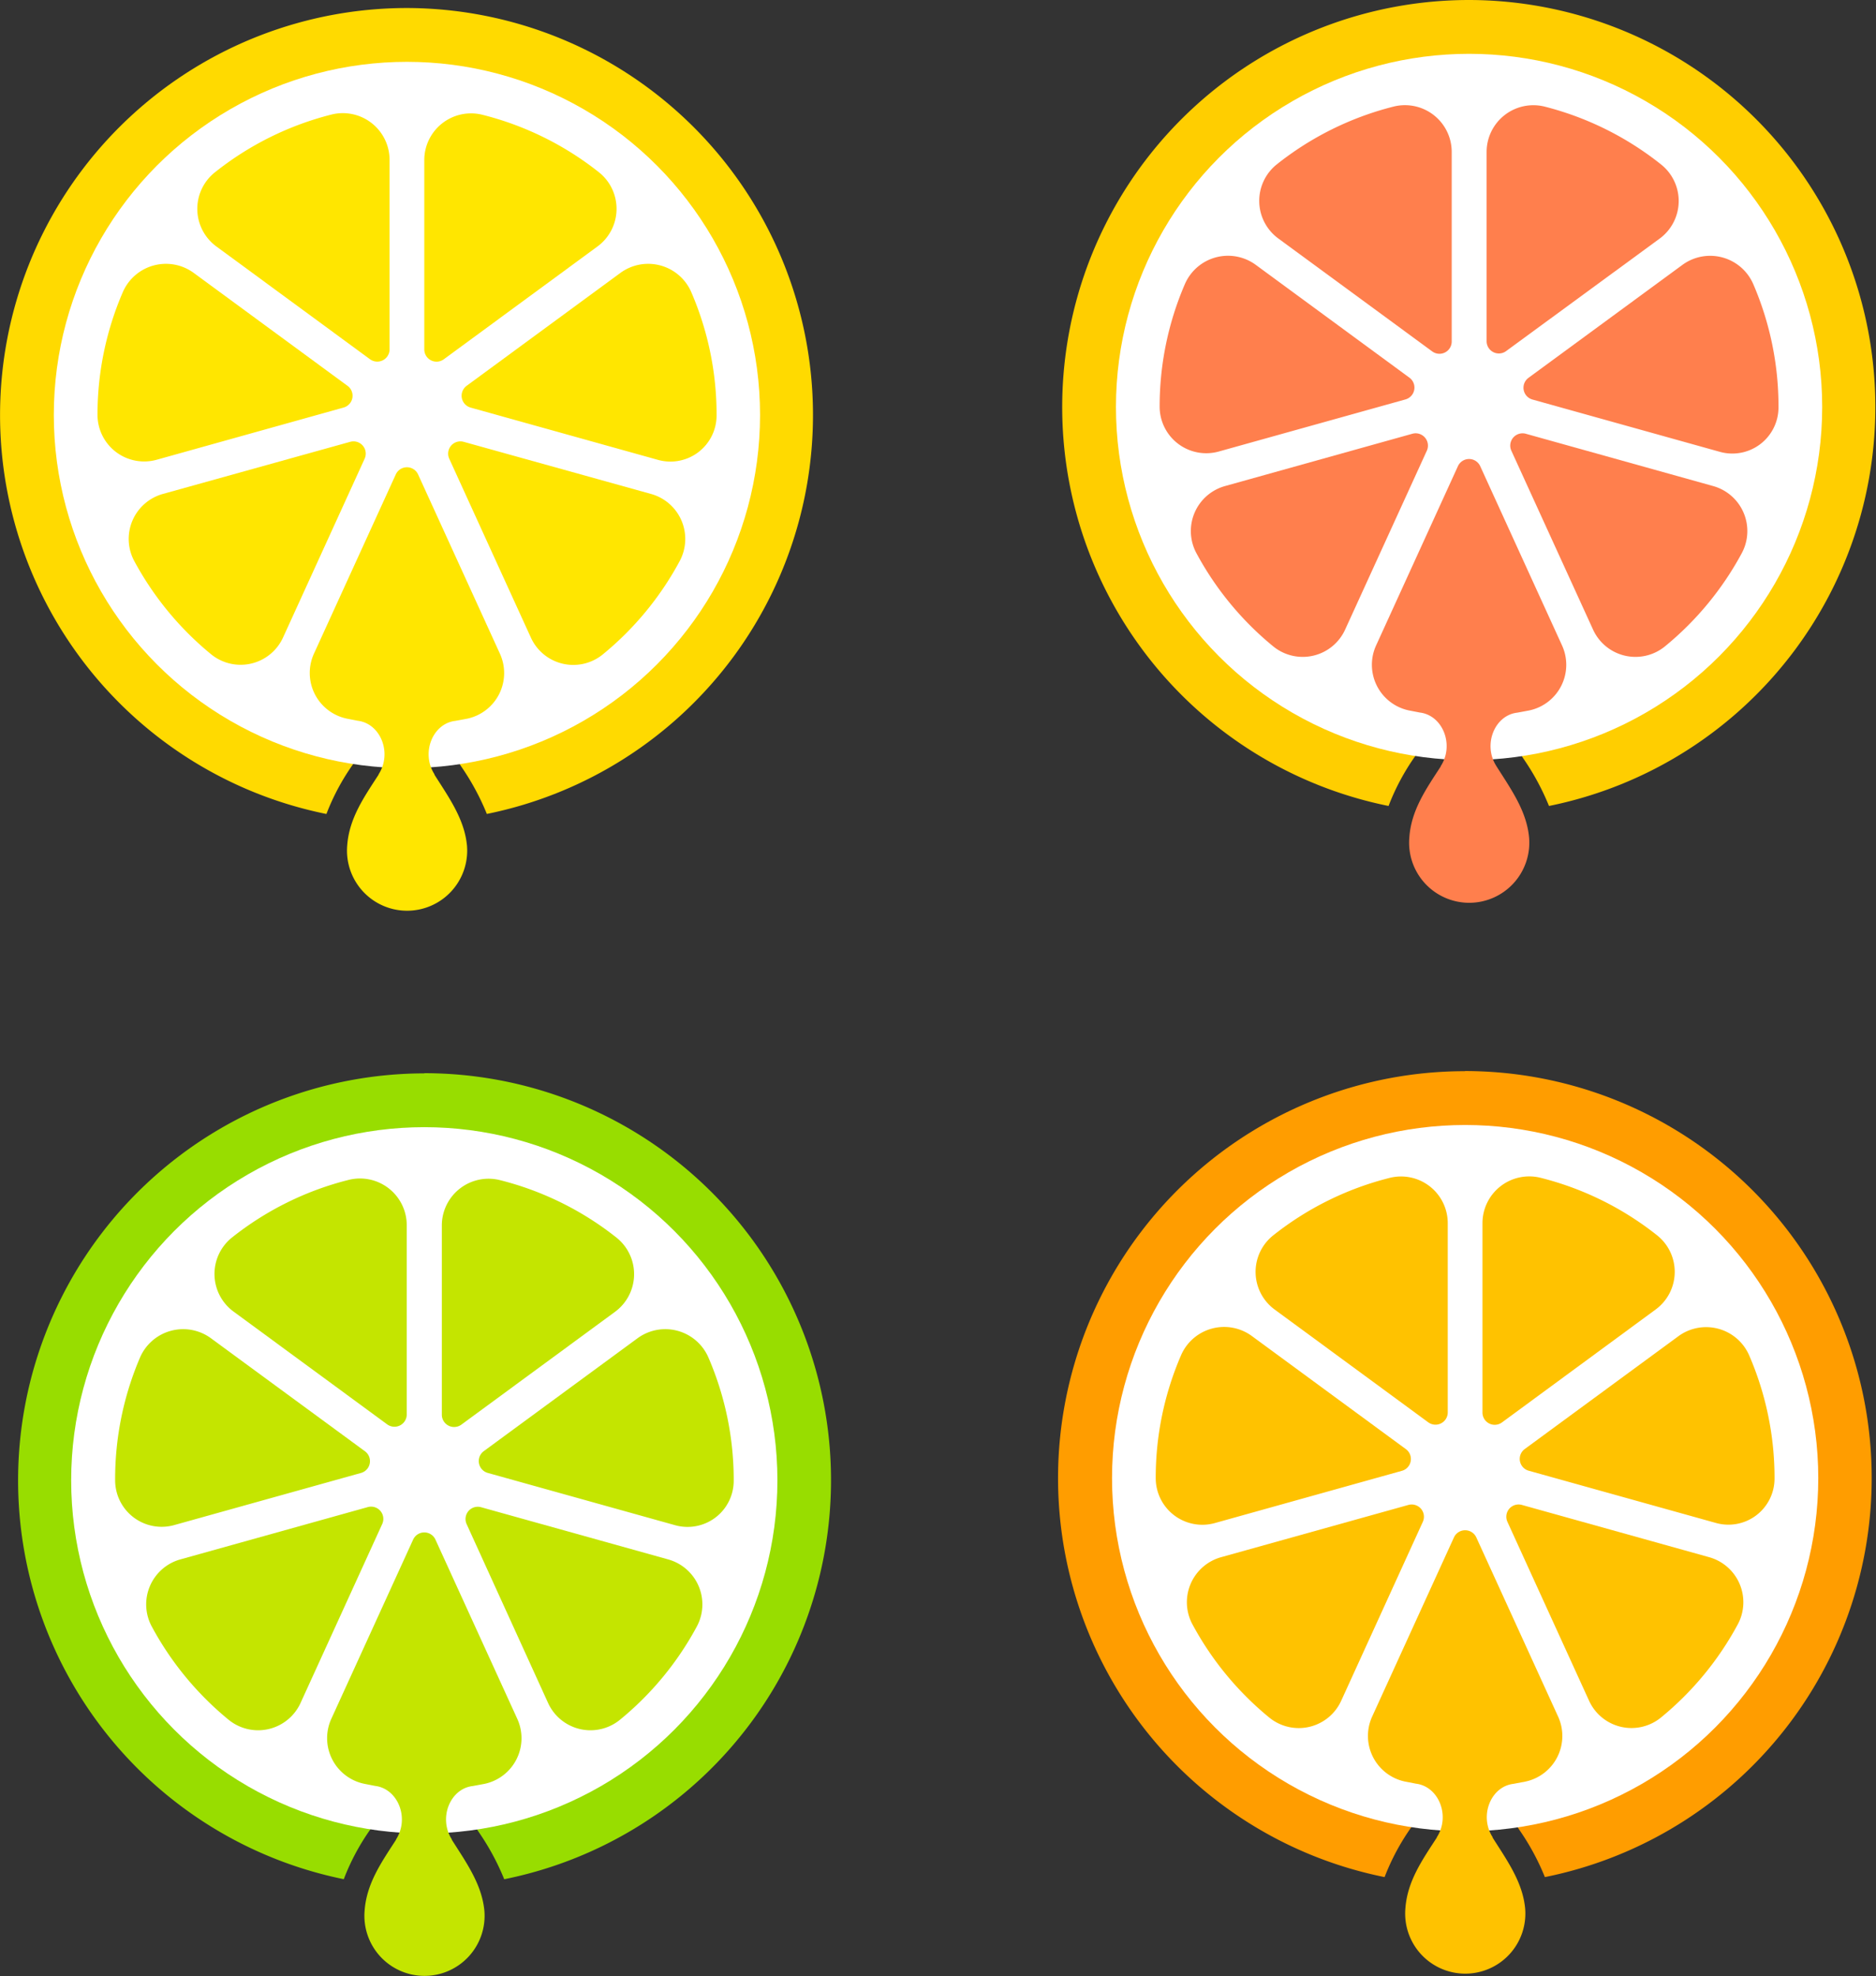 <svg xmlns="http://www.w3.org/2000/svg" viewBox="0 0 411.73 433.66"><rect x="0" y="0" width="411.73" height="433.66" fill="#333333" stroke="none"/><defs><style>.cls-1{fill:#ffe600;}.cls-2{fill:#ffda00;}.cls-3{fill:#fff;}.cls-4{fill:#ffc200;}.cls-5{fill:#ff9d00;}.cls-6{fill:#c4e500;}.cls-7{fill:#98dd00;}.cls-8{fill:#ffce00;}.cls-9{fill:#ff7f4d;}</style></defs><g id="fruit"><polygon class="cls-1" points="100.61 162.52 100.61 162.52 100.61 162.52 100.61 162.52"/><path class="cls-2" d="M98,10.37A89.32,89.32,0,0,0,80.37,187.24a49.37,49.37,0,0,1,5.86-10.94l.64-1a2.26,2.26,0,0,0,.13-2.15c-.13-.28-.34-.52-.46-.54l-.4-.06-2.45-.48a15.87,15.87,0,0,1-11.08-8.39,16.15,16.15,0,0,1-.32-14.16l17.93-39.28a8.6,8.6,0,0,1,15.64,0l17.93,39.28a16.15,16.15,0,0,1-.32,14.16,15.87,15.87,0,0,1-11.08,8.39c-1,.2-2.79.52-2.79.52l-.21,0c-.21,0-.39.2-.53.5a2.33,2.33,0,0,0,.13,2.2l.24.4.76,1.18a53.94,53.94,0,0,1,5.59,10.36A89.32,89.32,0,0,0,98,10.37Z" transform="translate(-8.73 -8.61)"/><circle class="cls-3" cx="89.31" cy="91.07" r="77.5"/><path class="cls-1" d="M94.23,85.28V43.75a10.26,10.26,0,0,0-12.76-10A67.58,67.58,0,0,0,55.83,46.48a10.24,10.24,0,0,0,.42,16.24L89.94,87.45A2.7,2.7,0,0,0,94.23,85.28Z" transform="translate(-8.73 -8.61)"/><path class="cls-1" d="M106.14,87.45l33.69-24.73a10.25,10.25,0,0,0,.43-16.24A67.62,67.62,0,0,0,114.61,33.8a10.26,10.26,0,0,0-12.76,10c0,12.68,0,32.2,0,41.53A2.69,2.69,0,0,0,106.14,87.45Z" transform="translate(-8.73 -8.61)"/><path class="cls-1" d="M112,98.05l41.14,11.48A10.13,10.13,0,0,0,166,99.79v-.13a67.72,67.72,0,0,0-5.52-26.86,10.31,10.31,0,0,0-15.56-4.32l-33.78,24.8A2.7,2.7,0,0,0,112,98.05Z" transform="translate(-8.73 -8.61)"/><path class="cls-1" d="M107.33,109.28l17.9,39.22a10.23,10.23,0,0,0,15.7,3.8,68.13,68.13,0,0,0,17-20.61A10.25,10.25,0,0,0,151.58,117L110.5,105.57A2.69,2.69,0,0,0,107.33,109.28Z" transform="translate(-8.73 -8.61)"/><path class="cls-1" d="M85,93.28,51.22,68.48A10.32,10.32,0,0,0,35.65,72.8a67.72,67.72,0,0,0-5.52,26.86h0a10.24,10.24,0,0,0,13,9.84l41-11.45A2.69,2.69,0,0,0,85,93.28Z" transform="translate(-8.73 -8.61)"/><path class="cls-1" d="M85.58,105.57,44.5,117a10.25,10.25,0,0,0-6.34,14.66,68.28,68.28,0,0,0,17,20.61,10.24,10.24,0,0,0,15.71-3.8l17.9-39.22A2.69,2.69,0,0,0,85.58,105.57Z" transform="translate(-8.73 -8.61)"/><path class="cls-1" d="M118.42,152l-17.93-39.27a2.69,2.69,0,0,0-4.9,0L77.66,152a10.23,10.23,0,0,0,7.18,14.31l2.41.47c5,.61,7.61,7.08,4.57,11.76,0,0,0,.05,0,.07-3.18,4.91-6.47,9.58-6.89,15.58a13.19,13.19,0,1,0,26.29,0c-.55-5.81-3.94-10.53-7.14-15.57l0-.1c-3-4.68-.4-11.12,4.55-11.71,0,0,1.74-.31,2.7-.5A10.23,10.23,0,0,0,118.42,152Z" transform="translate(-8.73 -8.61)"/><polygon class="cls-4" points="332.86 395.82 332.86 395.82 332.86 395.82 332.86 395.82"/><path class="cls-5" d="M330.28,243.68a89.31,89.31,0,0,0-17.67,176.86,50,50,0,0,1,5.86-10.94l.64-1a2.25,2.25,0,0,0,.14-2.14c-.13-.29-.34-.53-.47-.55l-.39-.06s-1.55-.29-2.46-.48A15.84,15.84,0,0,1,304.86,397a16.21,16.21,0,0,1-.33-14.17l17.93-39.27a8.6,8.6,0,0,1,15.65,0L356,382.81a16.21,16.21,0,0,1-.33,14.17,15.84,15.84,0,0,1-11.07,8.38c-1,.2-2.79.53-2.79.53l-.22,0c-.21,0-.38.2-.53.5a2.33,2.33,0,0,0,.13,2.2,3.38,3.38,0,0,1,.24.41l.76,1.18a52.85,52.85,0,0,1,5.6,10.36,89.32,89.32,0,0,0-17.55-176.89Z" transform="translate(-8.73 -8.61)"/><circle class="cls-3" cx="321.56" cy="324.38" r="77.5"/><path class="cls-4" d="M326.47,318.58V277.05a10.25,10.25,0,0,0-12.76-9.95,67.52,67.52,0,0,0-25.64,12.69A10.24,10.24,0,0,0,288.5,296l33.68,24.73A2.69,2.69,0,0,0,326.47,318.58Z" transform="translate(-8.73 -8.61)"/><path class="cls-4" d="M338.39,320.75,372.07,296a10.24,10.24,0,0,0,.43-16.23,67.52,67.52,0,0,0-25.64-12.69,10.27,10.27,0,0,0-12.77,9.95c0,12.68,0,32.21,0,41.53A2.69,2.69,0,0,0,338.39,320.75Z" transform="translate(-8.73 -8.61)"/><path class="cls-4" d="M344.2,331.35l41.15,11.48a10.12,10.12,0,0,0,12.84-9.74V333a67.64,67.64,0,0,0-5.52-26.85,10.3,10.3,0,0,0-15.56-4.32l-33.78,24.8A2.69,2.69,0,0,0,344.2,331.35Z" transform="translate(-8.73 -8.61)"/><path class="cls-4" d="M339.57,342.58l17.9,39.22a10.23,10.23,0,0,0,15.7,3.8,68.16,68.16,0,0,0,17-20.61,10.26,10.26,0,0,0-6.35-14.66l-41.07-11.46A2.69,2.69,0,0,0,339.57,342.58Z" transform="translate(-8.73 -8.61)"/><path class="cls-4" d="M317.24,326.59l-33.78-24.8a10.3,10.3,0,0,0-15.56,4.32A67.64,67.64,0,0,0,262.38,333h0a10.23,10.23,0,0,0,13,9.84l41-11.45A2.69,2.69,0,0,0,317.24,326.59Z" transform="translate(-8.73 -8.61)"/><path class="cls-4" d="M317.83,338.87l-41.08,11.46A10.26,10.26,0,0,0,270.4,365a68.16,68.16,0,0,0,17,20.61,10.23,10.23,0,0,0,15.7-3.8L321,342.58A2.69,2.69,0,0,0,317.83,338.87Z" transform="translate(-8.73 -8.61)"/><path class="cls-4" d="M350.67,385.27,332.74,346a2.7,2.7,0,0,0-4.91,0L309.9,385.27a10.23,10.23,0,0,0,7.18,14.3l2.42.47c5,.61,7.6,7.09,4.57,11.76,0,0,0,.05,0,.07-3.19,4.91-6.48,9.58-6.9,15.58a13.19,13.19,0,1,0,26.29,0c-.54-5.8-3.94-10.52-7.14-15.57,0,0,0-.07,0-.1-3-4.68-.41-11.11,4.55-11.7l2.69-.51A10.23,10.23,0,0,0,350.67,385.27Z" transform="translate(-8.73 -8.61)"/><polygon class="cls-6" points="104.42 396.31 104.42 396.31 104.42 396.31 104.42 396.31"/><path class="cls-7" d="M101.85,244.16A89.32,89.32,0,0,0,84.18,421,49.37,49.37,0,0,1,90,410.09l.64-1a2.3,2.3,0,0,0,.14-2.15c-.14-.28-.35-.52-.47-.54l-.4-.06-2.45-.48a15.87,15.87,0,0,1-11.08-8.39,16.15,16.15,0,0,1-.32-14.16L94,344a8.6,8.6,0,0,1,15.64,0L127.6,383.3a16.15,16.15,0,0,1-.32,14.16,15.87,15.87,0,0,1-11.08,8.39c-1,.2-2.79.52-2.79.52l-.21,0c-.21,0-.39.2-.53.5a2.33,2.33,0,0,0,.13,2.2l.24.4.76,1.18a53.39,53.39,0,0,1,5.59,10.36,89.32,89.32,0,0,0-17.54-176.89Z" transform="translate(-8.73 -8.61)"/><circle class="cls-3" cx="93.12" cy="324.86" r="77.5"/><path class="cls-6" d="M98,319.07V277.54a10.26,10.26,0,0,0-12.76-10,67.58,67.58,0,0,0-25.64,12.68,10.24,10.24,0,0,0,.42,16.24l33.69,24.73A2.7,2.7,0,0,0,98,319.07Z" transform="translate(-8.73 -8.61)"/><path class="cls-6" d="M110,321.24l33.68-24.73a10.25,10.25,0,0,0,.43-16.24,67.62,67.62,0,0,0-25.65-12.68,10.26,10.26,0,0,0-12.76,10c0,12.68,0,32.2,0,41.53A2.7,2.7,0,0,0,110,321.24Z" transform="translate(-8.73 -8.61)"/><path class="cls-6" d="M115.77,331.84l41.14,11.48a10.13,10.13,0,0,0,12.85-9.74v-.13a67.72,67.72,0,0,0-5.52-26.86,10.31,10.31,0,0,0-15.56-4.32l-33.78,24.8A2.7,2.7,0,0,0,115.77,331.84Z" transform="translate(-8.73 -8.61)"/><path class="cls-6" d="M111.14,343.07,129,382.29a10.23,10.23,0,0,0,15.7,3.8,68.13,68.13,0,0,0,17-20.61,10.25,10.25,0,0,0-6.34-14.66l-41.08-11.46A2.69,2.69,0,0,0,111.14,343.07Z" transform="translate(-8.73 -8.61)"/><path class="cls-6" d="M88.8,327.07,55,302.27a10.32,10.32,0,0,0-15.57,4.32A67.71,67.71,0,0,0,34,333.45h0a10.21,10.21,0,0,0,13,9.83l41-11.44A2.69,2.69,0,0,0,88.8,327.07Z" transform="translate(-8.73 -8.61)"/><path class="cls-6" d="M89.39,339.36,48.32,350.82A10.25,10.25,0,0,0,42,365.48a68.28,68.28,0,0,0,17,20.61,10.24,10.24,0,0,0,15.71-3.8l17.9-39.22A2.69,2.69,0,0,0,89.39,339.36Z" transform="translate(-8.73 -8.61)"/><path class="cls-6" d="M122.23,385.75,104.3,346.48a2.69,2.69,0,0,0-4.9,0L81.47,385.75a10.23,10.23,0,0,0,7.18,14.31l2.41.47c5,.61,7.61,7.08,4.58,11.76,0,0,0,0,0,.07-3.18,4.91-6.47,9.58-6.89,15.58a13.19,13.19,0,1,0,26.29,0c-.55-5.81-3.94-10.53-7.14-15.58l0-.09c-3-4.68-.4-11.12,4.56-11.71,0,0,1.73-.31,2.69-.5A10.23,10.23,0,0,0,122.23,385.75Z" transform="translate(-8.73 -8.61)"/><polygon class="cls-8" points="333.72 160.76 333.72 160.76 333.72 160.76 333.72 160.76"/><path class="cls-8" d="M331.15,8.61a89.32,89.32,0,0,0-17.67,176.87,49.76,49.76,0,0,1,5.85-10.94l.65-1a2.24,2.24,0,0,0,.13-2.14c-.13-.28-.34-.53-.47-.54l-.39-.06-2.45-.48a15.87,15.87,0,0,1-11.08-8.39,16.15,16.15,0,0,1-.32-14.16l17.93-39.28a8.59,8.59,0,0,1,15.64,0l17.93,39.28a16.15,16.15,0,0,1-.32,14.16,15.87,15.87,0,0,1-11.08,8.39c-1,.2-2.79.52-2.79.52l-.22,0c-.2,0-.38.19-.52.5a2.32,2.32,0,0,0,.13,2.2c.08.13.16.26.23.4l.77,1.18a53.94,53.94,0,0,1,5.59,10.36A89.32,89.32,0,0,0,331.15,8.61Z" transform="translate(-8.73 -8.61)"/><circle class="cls-3" cx="322.42" cy="89.31" r="77.5"/><path class="cls-9" d="M327.34,83.52V42a10.26,10.26,0,0,0-12.76-10,67.74,67.74,0,0,0-25.64,12.69A10.24,10.24,0,0,0,289.36,61l33.69,24.72A2.69,2.69,0,0,0,327.34,83.52Z" transform="translate(-8.73 -8.61)"/><path class="cls-9" d="M339.25,85.68,372.94,61a10.24,10.24,0,0,0,.42-16.24A67.74,67.74,0,0,0,347.72,32,10.26,10.26,0,0,0,335,42V83.52A2.69,2.69,0,0,0,339.25,85.68Z" transform="translate(-8.73 -8.61)"/><path class="cls-9" d="M345.07,96.29l41.14,11.48A10.13,10.13,0,0,0,399.06,98v-.14A67.71,67.71,0,0,0,393.54,71,10.31,10.31,0,0,0,378,66.72L344.2,91.52A2.69,2.69,0,0,0,345.07,96.29Z" transform="translate(-8.73 -8.61)"/><path class="cls-9" d="M340.43,107.52l17.91,39.21a10.23,10.23,0,0,0,15.7,3.81,68.13,68.13,0,0,0,17-20.61,10.25,10.25,0,0,0-6.34-14.66L343.61,103.8A2.7,2.7,0,0,0,340.43,107.52Z" transform="translate(-8.73 -8.61)"/><path class="cls-9" d="M318.1,91.52l-33.78-24.8A10.31,10.31,0,0,0,268.76,71a67.71,67.71,0,0,0-5.52,26.85h0a10.23,10.23,0,0,0,13,9.84l41-11.44A2.7,2.7,0,0,0,318.1,91.52Z" transform="translate(-8.73 -8.61)"/><path class="cls-9" d="M318.69,103.8l-41.08,11.47a10.25,10.25,0,0,0-6.34,14.66,68.13,68.13,0,0,0,17,20.61,10.23,10.23,0,0,0,15.7-3.81l17.91-39.21A2.7,2.7,0,0,0,318.69,103.8Z" transform="translate(-8.73 -8.61)"/><path class="cls-9" d="M351.53,150.2,333.6,110.92a2.69,2.69,0,0,0-4.9,0L310.77,150.2a10.23,10.23,0,0,0,7.17,14.31l2.42.47c5,.61,7.61,7.08,4.57,11.76a.36.36,0,0,1,0,.07c-3.18,4.9-6.48,9.58-6.89,15.58a13.19,13.19,0,1,0,26.28,0c-.54-5.81-3.93-10.53-7.13-15.58l-.05-.09c-3-4.68-.4-11.12,4.55-11.71,0,0,1.73-.31,2.69-.5A10.23,10.23,0,0,0,351.53,150.2Z" transform="translate(-8.73 -8.61)"/></g></svg>